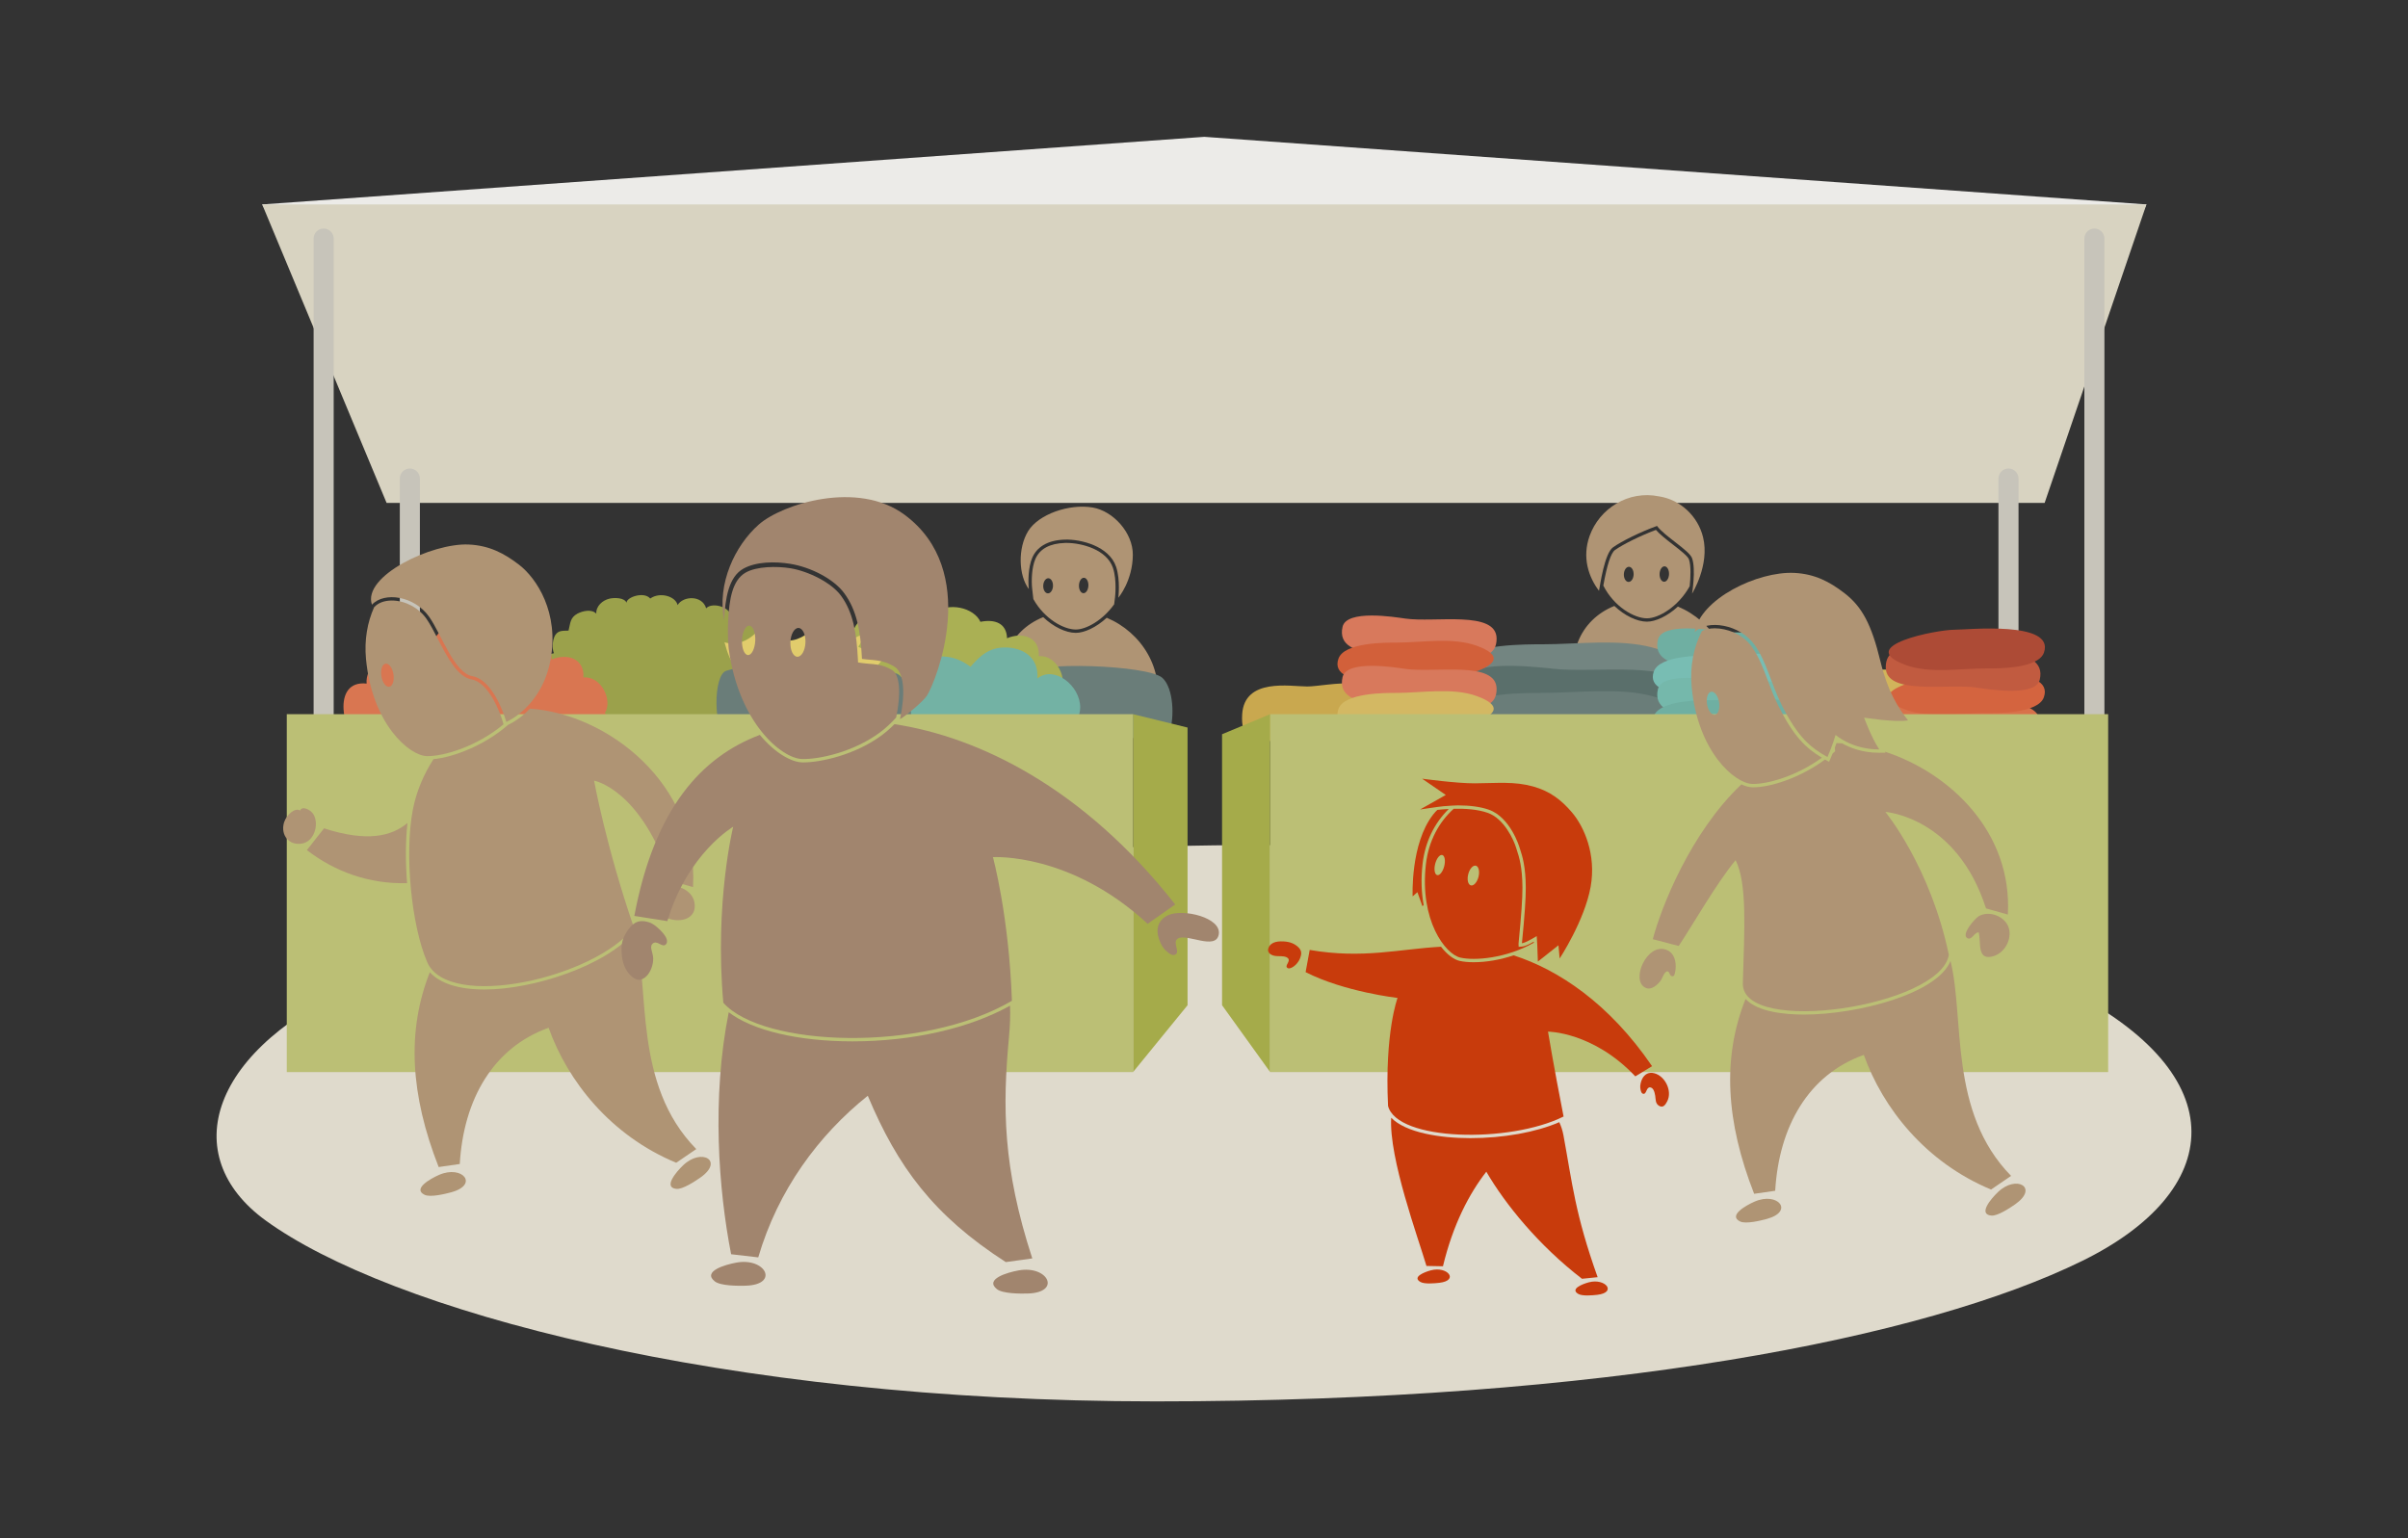 <?xml version="1.0" encoding="utf-8"?>
<!-- Generator: Adobe Illustrator 15.0.2, SVG Export Plug-In . SVG Version: 6.00 Build 0)  -->
<!DOCTYPE svg PUBLIC "-//W3C//DTD SVG 1.1//EN" "http://www.w3.org/Graphics/SVG/1.1/DTD/svg11.dtd">
<svg version="1.1" id="Layer_1" xmlns="http://www.w3.org/2000/svg" xmlns:xlink="http://www.w3.org/1999/xlink" x="0px" y="0px"
	 width="720px" height="460px" viewBox="0 0 720 460" enable-background="new 0 0 720 460" xml:space="preserve">
<rect x="0" y="0" width="720" height="460" fill="#333333" stroke="none"/>
<g>
	<polygon fill="#ECEBE8" points="611.354,127.397 115.591,127.397 78.394,61.137 360.093,40.92 641.791,61.137 	"/>
	<polygon fill="#D8D3C1" points="611.354,150.392 115.591,150.392 78.394,61.137 641.791,61.137 	"/>
	<path fill="#C7C4BA" d="M626.232,224.859c-1.656,0-3-1.344-3-3V71.346c0-1.657,1.344-3,3-3s3,1.343,3,3v150.513
		C629.232,223.516,627.889,224.859,626.232,224.859z"/>
	<g>
		<g>
			<path fill="#AF9474" d="M501.701,181.39c-3.15,2.904-6.721,4.518-9.248,4.518c-2.996,0-6.746-1.835-9.754-4.704
				c-10.334,4.157-15.158,15.229-10.193,26.964l2.543-2.109c-1.625-10.027,3.637-10.436,3.637-10.436s-0.098,3.045-1.6,11.49h31.426
				c-0.65-6.375-0.969-10.354-0.969-10.354s5.32,2.209,5.029,10.936l3.781,1.162C519.227,196.793,512.031,185.712,501.701,181.39z"
				/>
		</g>
		<g>
			<path fill="#AF9474" d="M509.227,160.67c-1.553-6.384-6.883-11.248-13.09-12.218c-9.307-1.939-17.936,3.686-20.844,11.83
				c-2.307,6.456-0.277,12.325,2.816,16.398c0.348-1.827,1.658-11.202,4.191-13.004c2.531-1.801,8.107-4.573,13.158-6.399
				c2.176,3.029,9.654,7.31,10.479,9.651c1.186,3.371,0,10.584,0,10.584S511.256,169.012,509.227,160.67z"/>
			<g>
				<path fill="#AF9474" d="M504.994,167.26c-0.339-0.962-2.814-2.879-4.803-4.42c-1.9-1.473-3.858-2.989-5.064-4.376
					c-4.594,1.722-9.758,4.256-12.247,6.027c-1.212,0.862-2.382,4.44-3.481,10.626c3.21,6.347,9.26,9.791,13.055,9.791
					c3.551,0,9.451-3.576,12.766-9.598C505.488,172.802,505.671,169.184,504.994,167.26z M486.959,174.024
					c-0.811,0.005-1.443-1.004-1.422-2.254c0.027-1.248,0.703-2.265,1.508-2.269c0.807-0.005,1.443,1.001,1.418,2.253
					C488.439,173.004,487.766,174.02,486.959,174.024z M497.588,173.975c-0.781,0.004-1.393-1.025-1.367-2.301
					c0.027-1.276,0.684-2.312,1.463-2.316c0.779-0.002,1.391,1.027,1.363,2.302C499.021,172.936,498.361,173.969,497.588,173.975z"
					/>
			</g>
		</g>
	</g>
	<g>
		<g>
			<path fill="#AF9474" d="M330.919,184.74c-3.15,2.904-6.721,4.518-9.248,4.518c-2.996,0-6.746-1.836-9.754-4.705
				c-10.334,4.158-15.158,15.229-10.193,26.964l2.543-2.109c-1.625-10.027,3.637-10.436,3.637-10.436s-0.098,3.045-1.6,11.49h31.426
				c-0.65-6.375-0.969-10.354-0.969-10.354s5.32,2.209,5.029,10.936l3.781,1.162C348.444,200.143,341.249,189.061,330.919,184.74z"
				/>
		</g>
		<g>
			<path fill="#AF9474" d="M338.72,165.938c0.05-6.594-5.832-13.112-12.025-14.17c-6.932-1.186-16.146,1.975-19.273,7.057
				c-3.139,5.099-2.885,13.273,0.209,17.347c-0.238-2.08-0.238-6.531,1.045-9.442c1.297-2.94,4.238-5.191,9.73-5.362
				c4.738-0.147,13.24,1.908,15.32,8.152c1.319,3.957,0.662,9.233,0.662,9.233S338.659,173.752,338.72,165.938z"/>
			<g>
				<path fill="#AF9474" d="M333.396,178.628c0.006-0.05,0.615-5.095-0.618-8.794c-1.828-5.484-9.31-7.476-13.893-7.476
					c-0.153,0-0.304,0.003-0.448,0.007c-4.537,0.142-7.514,1.745-8.846,4.767c-1.16,2.628-1.214,6.777-0.968,8.925l0.354,3.097
					c3.287,5.909,9.037,9.104,12.693,9.104c3.123,0,8.062-2.771,11.463-7.535L333.396,178.628z M313.349,177.445
					c-0.812,0.005-1.445-1.004-1.422-2.254c0.025-1.248,0.703-2.265,1.508-2.269c0.805-0.005,1.441,1,1.418,2.254
					C314.829,176.425,314.153,177.441,313.349,177.445z M323.978,177.396c-0.783,0.004-1.393-1.025-1.369-2.301
					c0.027-1.276,0.686-2.313,1.465-2.316c0.779-0.002,1.389,1.027,1.363,2.302C325.411,176.357,324.749,177.39,323.978,177.396z"/>
			</g>
		</g>
	</g>
	<path fill="#C7C4BA" d="M122.546,245.686c-1.657,0-3-1.344-3-3v-99.58c0-1.656,1.343-3,3-3s3,1.344,3,3v99.58
		C125.546,244.342,124.203,245.686,122.546,245.686z"/>
	<path fill="#C7C4BA" d="M96.774,224.859c-1.657,0-3-1.344-3-3V71.346c0-1.657,1.343-3,3-3s3,1.343,3,3v150.513
		C99.774,223.516,98.431,224.859,96.774,224.859z"/>
	<path fill="#C7C4BA" d="M600.545,245.686c-1.656,0-3-1.344-3-3v-99.58c0-1.656,1.344-3,3-3s3,1.344,3,3v99.58
		C603.545,244.342,602.201,245.686,600.545,245.686z"/>
	<path fill="#DFDACC" d="M291.511,255.643c129.79-8.516,248.077,0.695,325.938,39.98c51.789,26.133,47.297,60.771,5.111,81.461
		c-46.93,23.014-142.172,41.996-276.983,41.996c-130.281,0-229.469-27.402-266.205-54.143c-26.412-19.225-17.41-51.488,30.09-71.787
		C161.165,271.059,212.657,260.814,291.511,255.643z"/>
	<g>
		<path fill="#738581" d="M461.209,192.674c10.24,0,22.945-1.679,32.748,0.939c21.445,5.734-13.092,10.6-19.768,10.6
			c-5.23,0-41.217,2.887-36.652-6.725C439.863,192.588,456.729,192.674,461.209,192.674z"/>
		<path fill="#D1B45B" d="M548.842,200.025c8.838,1.275,27.316-2.553,27.316,6.01c0,9.889-15.777,3.1-22.615,3.584
			c-2.627,0.186-26.043,4.045-23.445-7.135C531.316,197.24,545.66,199.564,548.842,200.025z"/>
		<path fill="#BF9930" d="M546.211,207.215c7.504,0,16.816-1.68,23.998,0.939c15.717,5.732-9.594,10.6-14.486,10.6
			c-3.832,0-30.205,2.887-26.859-6.727C530.568,207.129,542.928,207.215,546.211,207.215z"/>
		<path fill="#5A6F6B" d="M464.801,200.025c12.059,1.275,37.273-2.553,37.273,6.01c0,9.889-21.531,3.1-30.861,3.584
			c-3.584,0.186-35.535,4.045-31.99-7.135C440.887,197.24,460.457,199.564,464.801,200.025z"/>
		<path fill="#6A7D79" d="M461.209,207.215c10.24,0,22.945-1.68,32.748,0.939c21.445,5.732-13.092,10.6-19.768,10.6
			c-5.23,0-41.217,2.887-36.652-6.727C439.863,207.129,456.729,207.215,461.209,207.215z"/>
		<path fill="#6FAFA2" d="M514.465,188.838c8.838,1.276,27.316-2.551,27.316,6.011c0,9.889-15.779,3.098-22.617,3.584
			c-2.627,0.186-26.043,4.043-23.443-7.137C496.939,186.055,511.281,188.379,514.465,188.838z"/>
		<path fill="#78BDB3" d="M511.832,196.027c7.506,0,16.816-1.678,24,0.939c15.717,5.732-9.594,10.602-14.486,10.602
			c-3.834,0-30.207,2.887-26.861-6.729C496.189,195.943,508.549,196.027,511.832,196.027z"/>
		<path fill="#C9A84F" d="M390.876,205.291c5.869,0.01,24.614-5.125,23.233,8.488c-8.524,3.424-16.847,3.322-25.384,5.189
			c-4.516,0.988-18.154,8.365-17.311-5.336C372.091,202.633,385.696,205.283,390.876,205.291z"/>
		<path fill="#D8795C" d="M420.176,184.98c8.838,1.276,27.316-2.551,27.316,6.011c0,9.888-15.779,3.099-22.617,3.583
			c-2.627,0.186-26.042,4.045-23.444-7.134C402.649,182.197,416.992,184.521,420.176,184.98z"/>
		<path fill="#D2603A" d="M417.543,192.17c7.506,0,16.816-1.679,24,0.939c15.717,5.732-9.594,10.6-14.486,10.6
			c-3.834,0-30.206,2.887-26.86-6.727C401.901,192.086,414.26,192.17,417.543,192.17z"/>
		<path fill="#D8795C" d="M420.176,200.025c8.838,1.275,27.316-2.553,27.316,6.01c0,9.889-15.779,3.1-22.617,3.584
			c-2.627,0.186-26.042,4.045-23.444-7.135C402.649,197.24,416.992,199.564,420.176,200.025z"/>
		<path fill="#D3B863" d="M417.543,207.215c7.506,0,16.816-1.68,24,0.939c15.717,5.732-9.594,10.6-14.486,10.6
			c-3.834,0-30.206,2.887-26.86-6.727C401.901,207.129,414.26,207.215,417.543,207.215z"/>
		<path fill="#75B8AB" d="M514.465,203.641c8.838,1.275,27.316-2.553,27.316,6.01c0,9.891-15.779,3.1-22.617,3.584
			c-2.627,0.186-26.043,4.045-23.443-7.135C496.939,200.857,511.281,203.182,514.465,203.641z"/>
		<path fill="#6FAFA2" d="M511.832,209.389c7.506,0,16.816-1.68,24,0.939c15.717,5.732-9.594,10.6-14.486,10.6
			c-3.834,0-30.207,2.887-26.861-6.727C496.189,209.303,508.549,209.389,511.832,209.389z"/>
		<path fill="#D8714A" d="M591.121,220.438c-8.836-1.311-27.32,2.445-27.305-6.117c0.018-9.889,15.783-3.039,22.623-3.494
			c2.627-0.176,26.049-3.945,23.43,7.223C608.641,223.289,594.303,220.91,591.121,220.438z"/>
		<path fill="#D4643F" d="M593.766,213.256c-7.504-0.027-16.818,1.615-23.996-1.029c-15.707-5.795,9.613-10.564,14.506-10.545
			c3.832,0.016,30.211-2.77,26.848,6.83C609.408,213.404,597.049,213.271,593.766,213.256z"/>
		<path fill="#C15B40" d="M591.148,205.635c-8.836-1.311-27.32,2.445-27.305-6.115c0.018-9.89,15.783-3.039,22.623-3.496
			c2.627-0.176,26.051-3.943,23.43,7.225C608.668,208.488,594.33,206.107,591.148,205.635z"/>
		<path fill="#AD4B36" d="M593.791,199.898c-7.504-0.029-16.818,1.613-23.996-1.033c-15.707-5.795,9.613-10.562,14.506-10.544
			c3.832,0.016,30.211-2.769,26.848,6.832C609.434,200.045,597.074,199.912,593.791,199.898z"/>
	</g>
	<polygon fill="#A5AB4A" points="365.399,300.609 379.788,320.609 379.788,213.572 365.399,219.572 	"/>
	<rect x="379.788" y="213.572" fill="#BBBF75" width="250.556" height="107.037"/>
	<path fill="#6A7D79" d="M347.542,202.705c-4.338-3.877-38.666-4.996-40.998-1.26c-1.576,2.523-1.963,10.447-1.26,13.334
		c0.949,3.889,4.336,4.854,7.975,5.332c7.477,0.982,15.066,0.666,22.551,0.316c4.107-0.189,11.994,3.459,13.857-1.523
		C351.19,214.826,350.983,205.781,347.542,202.705z"/>
	<polygon fill="#A5AB4A" points="338.78,320.609 355.085,300.609 355.085,217.572 338.78,213.572 	"/>
	<path fill="#9BA14B" d="M165.255,193.359c-0.029-1.248,0.24-2.619,0.805-3.487c0.945-1.453,2.434-1.21,3.928-1.287
		c0.58-2.147,0.404-3.885,2.705-5.096c1.566-0.825,4.291-1.405,5.6,0.034c-0.121-2.258,1.844-4.005,3.928-4.496
		c1.445-0.342,4.457-0.355,5.121,1.225c-0.072-1.65,5.211-3.479,7.074-1.263c2.926-2.076,7.586-0.671,8.189,1.955
		c1.641-2.764,7.344-3.039,8.539,0.962c1.836-2.011,7.844-0.304,7.561,3.111c3.012-1.765,9.869-0.021,7.391,4.863
		c3.088-1.274,7.174,2.953,5.201,6.193c3.574-0.303,7.566,2.818,4.787,7.533c3.928,2.578,3.77,7.66-0.975,9.463
		c2.047,5.521-0.846,10.156-7.404,9.875c0.832,4.613-9.523,5.744-12.262,3.201c-5.338,4.525-14.869,4.553-20.799,1.361
		c-2.309-1.24-2.945-3.418-6.014-3.572c-1.887-0.098-4.549,1.916-6.68,2.068c-3.709,0.266-6.705-1.443-10.064-2.393
		c-5.516-1.559-10.48-5.139-11.945-10.918c-0.637-2.518-0.564-5.168-0.023-7.695c0.299-1.391,0.971-2.393,1.445-3.66
		c0.561-1.5,0.189-3.082,1.305-4.41c0.82-0.979,1.771-1.355,2.963-1.59C165.397,194.812,165.272,194.107,165.255,193.359z"/>
	<path fill="#D97651" d="M109.62,204.42c-0.453-4.811,4.787-9.25,9.199-8.221c0.209-5.266,8.346-8.351,11.193-5.053
		c2.186-5.065,8.658-4.257,12.209-0.984c5.309-4.267,13.012-1.881,14.768,2.156c4.316-0.861,7.807,0.385,7.967,4.91
		c4.611-1.957,9.871-0.312,9.48,5.365c5.461-0.471,8.84,7.006,6.395,10.635c12.869,10.514-28.902,17.998-35.52,18.293
		c-12.447,0.551-26.1-0.107-36.732-7.473C102.21,219.637,99.001,203.258,109.62,204.42z"/>
	<path fill="#AAB054" d="M245.778,198.055c-0.453-4.811,4.787-9.25,9.199-8.219c0.209-5.268,8.346-8.353,11.193-5.054
		c2.186-5.066,8.658-4.258,12.209-0.985c5.309-4.266,13.012-1.88,14.768,2.157c4.316-0.861,7.807,0.384,7.967,4.909
		c4.611-1.956,9.871-0.312,9.48,5.366c5.461-0.473,8.84,7.006,6.395,10.635c12.869,10.514-28.902,17.998-35.52,18.293
		c-12.447,0.551-26.1-0.107-36.732-7.473C238.368,213.271,235.159,196.893,245.778,198.055z"/>
	<path fill="#73B2A4" d="M276.546,196.969c5.652-1.391,9.639-0.58,13.646,2.432c2.977-3.506,5.818-5.877,10.598-5.779
		c4.723,0.096,9.805,2.607,9.42,9.264c5-4.029,12.805,2.182,12.773,8.654c-0.041,8.682-14.936,12.139-21.215,13.014
		c-10.521,1.467-21.15,0.213-29.309-7.055C264.921,210.781,268.876,198.855,276.546,196.969z"/>
	<path fill="#E1CC6C" d="M216.618,192.062c2.865,0.938,7.119,0.262,10.592-4.179c0.74,8.091,5.021,2.865,7.732-0.345
		c0.436,1.104,0.143,2.537-0.35,3.872c3.572,0.754,6.652-1.745,9.361-3.75c0.354,0.982-0.471,2.464-0.848,3.239
		c2.236,0.196,4.113-0.606,6.014-1.75c0.252,1.013-0.516,2.688-1.037,3.237c3.855,0.223,6.291-0.965,9.648-2.667
		c0.443,1.267-0.564,3.091-1.125,3.654c2.674,1.771,6.166,0.283,8.562-1.691c0.146,2.217,0.018,3.928-0.852,5.004
		c-1.1,1.361-1.84,2.547-3.262,3.316c-4.75,2.572-11.279,2.812-16.533,3.059c-6.004,0.283-10.672,0.309-16.615-0.617
		C220.046,201.219,218.597,199.205,216.618,192.062z"/>
	<path fill="#6A7D79" d="M217.153,200.598c7.072-2.244,15.303-1.574,23.363-1.613c7.5-0.035,25.145,0.518,28.359,2.871
		c3.215,2.352,6.133,20.891,0.189,22.508c-15.252,4.146-48.189,2.291-51.338-1.215C213.062,217.957,213.257,201.836,217.153,200.598
		z"/>
	<rect x="85.747" y="213.572" fill="#BBBF75" width="253.033" height="107.037"/>
	<g>
		<g>
			<g>
				<path fill="#C83B0C" d="M466.23,335.584c-6.936,3.006-16.688,4.775-26.586,4.775c-9.211,0-19.361-1.668-23.669-6.107
					c-0.722,12.08,8.05,35.877,10.54,44.326l4.932,0.096c3.01-12.531,7.904-21.789,12.967-28.281
					c5.707,9.814,15.721,22.098,28.604,32.023l4.68-0.477c-6.756-18.916-7.564-28.045-10.229-42.469
					C467.207,338.051,466.773,336.766,466.23,335.584z"/>
			</g>
		</g>
		<path fill="#C83B0C" d="M425.356,258.326c0.743-6.465,3.455-12.098,7.821-16.4c-1.214,0.062-2.371,0.158-3.41,0.271
			c-0.424,0.414-0.836,0.863-1.225,1.361c-6.885,8.764-6.156,24.5-6.156,24.5l1.426-1.254l1.498,4.191l0.366-0.322
			C425.021,267.061,424.829,262.93,425.356,258.326z"/>
		<path fill="#C83B0C" d="M379.192,283.754c-0.285,1.123,0.809,2.156,2.854,2.176c1.41,0.01,2.471,0.033,3.078,0.652
			c0.82,0.834-0.893,2.051-0.334,2.734c0.445,0.545,1.303,0.199,1.977-0.262c0.869-0.592,1.564-1.551,1.859-2.262
			c0.57-1.379,0.803-2.504-0.658-3.748c-1.297-1.102-2.824-1.555-5.045-1.525C380.858,281.551,379.55,282.34,379.192,283.754z"/>
		<path fill="#C83B0C" d="M498.52,329.312c-0.545,1.076-1.252,2.133-2.494,1.355c-1.1-0.688-0.936-1.879-1.109-2.965
			c-0.221-1.393-0.635-2.41-1.496-2.518c-1.162-0.143-1.082,1.959-1.965,1.93c-0.703-0.02-0.883-0.916-1-1.727
			c-0.121-0.875,0.215-2.018,0.549-2.709c0.732-1.523,2.064-2.117,3.58-1.742C497.861,321.744,500.082,326.232,498.52,329.312z"/>
		<path fill="#C83B0C" d="M430.373,383.623c-1.344,0.156-4.443,0.439-5.65-0.25c-2.602-1.48,1.168-2.963,3.105-3.484
			C432.801,378.555,436.354,382.918,430.373,383.623z"/>
		<path fill="#C83B0C" d="M477.592,387.213c-1.344,0.156-4.443,0.438-5.65-0.25c-2.598-1.479,1.168-2.967,3.105-3.484
			C480.023,382.143,483.574,386.512,477.592,387.213z"/>
		<g>
			<g>
				<path fill="#C83B0C" d="M458.588,281.615c-0.877,0.512-2.049,1.123-2.982,1.363c-0.223,0.055-0.432,0.094-0.621,0.105
					l-0.906,0.068l-0.031-0.908c-0.002-0.074-0.002-0.074,0.064-0.746c0.75-7.521,1.121-12.92,1.104-16.045
					c-0.031-6.238-1.025-9.254-1.617-11.055c-0.098-0.295-0.184-0.555-0.25-0.787c-0.689-2.348-3.57-8.822-8.566-10.549
					c-3-1.039-6.713-1.283-10.123-1.199c-4.332,3.916-7.496,9.52-8.309,16.578c-1.93,16.846,5.838,26.908,10.287,27.932
					c4.258,0.979,13.707,0.25,21.971-4.451L458.588,281.615z M431.83,259.033c-0.424,1.662-1.369,2.852-2.117,2.662
					c-0.74-0.189-1.012-1.684-0.592-3.346c0.422-1.658,1.369-2.85,2.115-2.662C431.982,255.877,432.25,257.375,431.83,259.033z
					 M442.078,262.219c-0.412,1.625-1.432,2.77-2.285,2.553c-0.846-0.215-1.203-1.705-0.791-3.33
					c0.412-1.629,1.436-2.77,2.285-2.557C442.131,259.1,442.488,260.592,442.078,262.219z"/>
				<g>
					<path fill="#C83B0C" d="M452.567,285.689c-3.921,1.322-8.086,2.062-11.935,2.062c-1.611,0-3.07-0.139-4.221-0.404
						c-1.677-0.387-3.682-1.836-5.539-4.229c-12.303,0.643-23.35,3.713-39.272,0.955l-1.217,6.645
						c11.65,5.916,27.491,7.713,27.491,7.713s-3.893,10.332-2.844,32.291c2.699,10.541,36.352,11.234,52.486,3.168
						c-2.973-15.117-4.656-25.385-4.656-25.385s13.488,0.02,26.107,13.375l5.01-3.043
						C481.086,299.941,465.83,289.967,452.567,285.689z"/>
				</g>
			</g>
			<path fill="#C83B0C" d="M469.979,242.896c-3.08-3.59-6.439-6.275-11.561-7.701c-5.664-1.574-10.67-0.992-17.449-0.945
				c-5.402,0.037-15.754-1.385-15.754-1.385l7.08,4.861l-7.686,4.35c0,0,5.411-0.834,6.977-0.975s3.875-0.254,4.293-0.254
				c3.693,0,6.799,0.428,9.229,1.27c6.499,2.246,9.172,11.123,9.199,11.217c0.064,0.221,0.146,0.469,0.243,0.758
				c0.609,1.859,1.631,4.969,1.664,11.357c0.018,3.162-0.355,8.594-1.107,16.146c-0.023,0.236-0.039,0.383-0.048,0.475
				c0.089-0.014,0.189-0.033,0.298-0.061c0.66-0.17,1.604-0.604,2.729-1.258l1.398-0.812l0.161,2.543l0.183,5.074l6.156-4.875
				l0.355,3.953c0,0,7.449-11.324,9.266-21.443C477.328,255.576,473.686,247.223,469.979,242.896z"/>
		</g>
	</g>
	<g>
		<g>
			<g>
				<g>
					<path fill="#AF9474" d="M500.994,289.85c-0.045,0.434-0.121,0.861-0.219,1.264c-0.164,0.674-0.445,1.064-1.107,0.695
						c-0.537-0.299-0.457-1.377-1.168-1.326c-0.875,0.062-1.494,2.156-1.936,2.758c-0.914,1.25-2.809,2.998-4.559,2.156
						c-4.545-2.188,0.404-13.447,6.148-11.393C500.621,284.885,501.238,287.504,500.994,289.85z"/>
				</g>
				<g>
					<g>
						<path fill="#AF9474" d="M539.424,303.402c-5.912,0-13.727-0.789-17.378-4.547c-0.042-0.043-0.077-0.088-0.118-0.133
							c-7.027,17.645-5.889,36.713,2.568,58.281l6.293-0.906c1.133-19.236,9.934-34.725,26.502-40.635
							c5.654,15.891,18.443,32.119,38.043,40.266l5.99-4.082c-18.752-19.121-13.863-47.131-18.114-64.275
							C579.236,297.211,555.404,303.402,539.424,303.402z"/>
					</g>
				</g>
				<path fill="#AF9474" d="M592.055,282.971c-0.141-1.389-0.094-2.777-0.402-4.143c-1.328-0.072-2.051,2.396-3.35,1.758
					c-2.141-1.055,2.285-5.982,3.326-6.586c3.342-1.934,8.439,0.217,9.145,4.061c0.613,3.336-1.623,7.178-5.127,7.984
					C592.891,286.678,592.262,285,592.055,282.971z"/>
				<path fill="#AF9474" d="M528.23,364.537c-1.879,0.51-6.221,1.559-7.916,0.75c-3.656-1.74,1.605-4.762,4.311-5.949
					C531.576,356.305,536.596,362.266,528.23,364.537z"/>
				<path fill="#AF9474" d="M602.586,360.113c-1.588,1.117-5.307,3.586-7.178,3.404c-4.033-0.385-0.123-5.021,2.023-7.061
					C602.924,351.229,609.676,355.115,602.586,360.113z"/>
				<g>
					<path fill="#AF9474" d="M563.578,224.785l0.214,0.316l-1.872,0.01h-0.122c-4.985,0-8.72-1.523-11.015-2.822
						c-0.562-0.033-1.119-0.045-1.676-0.055c-0.145,0.42-0.307,0.883-0.489,1.379c0.026,0.289,0.043,0.486,0.048,0.553l0.04,0.498
						l-0.374,0.332c-0.119,0.104-0.243,0.201-0.363,0.305c-0.198,0.492-0.41,0.994-0.635,1.502l-0.441,0.998l-0.957-0.529
						c-0.086-0.047-0.168-0.096-0.252-0.145c-7.301,5.412-16.164,8.314-21.457,8.314c-0.089,0-0.176-0.002-0.262-0.004
						c-0.969-0.02-2.088-0.312-3.289-0.871c-15.225,14.416-24.038,36.93-26.484,46.295l7.736,2.029
						c3.795-5.594,11.229-18.682,17.023-25.662c3.508,7.014,2.627,20.656,2.166,36.777c-0.455,15.914,59.052,7.012,61.594-8.467
						c-5.541-26.488-18.988-42.742-18.988-42.742s21.303,1.455,30.1,28.855l6.527,1.846
						C601.746,248.896,583.102,231.139,563.578,224.785z"/>
				</g>
				<g>
					<path fill="#AF9474" d="M570.5,215.422c-3.041-3.908-6.062-8.625-8.264-17.732c-2.68-11.065-5.514-16.294-10.777-20.341
						c-4.373-3.361-8.836-5.746-15.031-6.024c-10.936-0.493-28.031,7.763-29.725,17.739c3.701-3.976,13.6-2.377,17.961,3.833
						c3.645,5.188,4.773,11.334,8.104,17.994c4.732,9.463,8.566,12.691,13.652,15.506c1.482-3.342,2.428-6.637,2.428-6.637
						s4.801,4.393,13.068,4.352c-2.346-3.473-4.545-9.498-4.545-9.498S566.785,216.102,570.5,215.422z"/>
					<g>
						<path fill="#AF9474" d="M531.873,211.338c-1.393-2.785-2.393-5.445-3.361-8.02c-1.334-3.547-2.594-6.896-4.666-9.848
							c-2.707-3.855-7.535-5.58-11.117-5.58c-1.493,0-2.805,0.281-3.848,0.803c-2.424,4.755-3.646,10.414-3.064,16.726
							c1.803,19.418,12.92,28.914,18.168,29.018c4.449,0.09,13.142-2.295,20.76-7.852
							C539.894,223.701,536.258,220.107,531.873,211.338z M512.766,213.752c-0.992,0.16-2.049-1.25-2.359-3.154
							c-0.311-1.908,0.25-3.58,1.242-3.742s2.051,1.252,2.359,3.154C514.316,211.914,513.762,213.59,512.766,213.752z"/>
					</g>
				</g>
			</g>
		</g>
	</g>
	<g>
		<g>
			<g>
				<g>
					<g>
						<path fill="#AF9474" d="M121.84,246.109c-4.763,4.006-12.138,5.75-24.954,1.604l-5.125,6.506
							c8.207,6.35,18.434,10.191,29.959,9.889C121.22,257.846,121.231,251.537,121.84,246.109z"/>
					</g>
				</g>
				<g>
					<path fill="#AF9474" d="M84.878,246.141c0.021-0.08,0.045-0.16,0.07-0.238c0.709-2.26,3.338-4.516,4.773-3.506
						c0.592-1.535,3.291-0.266,4.117,1.316c1.545,2.957,0.119,7.875-3.477,8.535C86.386,252.973,83.905,249.723,84.878,246.141z"/>
				</g>
				<g>
					<g>
						<path fill="#AF9474" d="M144.845,295.91c-7.647,0-13.295-1.814-16.326-5.168c-6.971,17.643-5.811,36.705,2.643,58.26
							l6.307-0.91c1.139-19.285,9.961-34.812,26.572-40.738c5.67,15.932,18.492,32.201,38.143,40.369l6.006-4.092
							c-19.045-19.42-13.771-47.982-18.336-65.105C181.321,288.799,159.515,295.91,144.845,295.91z"/>
					</g>
				</g>
				<g>
					<path fill="#AF9474" d="M199.849,274.678c-1.814-0.668-3.369-2.184-2.434-3.348c-1.25-1.334-0.949-4.387,1.053-5.549
						c3.35-1.938,8.463,0.217,9.17,4.07C208.536,274.746,203.55,276.041,199.849,274.678z"/>
				</g>
				<g>
					<path fill="#AF9474" d="M134.903,356.555c-1.883,0.51-6.236,1.564-7.936,0.752c-3.666-1.744,1.609-4.775,4.32-5.963
						C138.259,348.301,143.29,354.277,134.903,356.555z"/>
				</g>
				<g>
					<path fill="#AF9474" d="M209.452,352.119c-1.592,1.119-5.318,3.596-7.195,3.414c-4.043-0.387-0.123-5.035,2.027-7.08
						C209.792,343.211,216.562,347.109,209.452,352.119z"/>
				</g>
				<g>
					<path fill="#AF9474" d="M158.464,211.916c-2.986,3.123-5.845,4.529-6.537,4.84c-6.99,6.121-16.229,9.67-22.311,10.264
						c-2.887,4.463-5.143,9.666-6.191,15.201c-2.49,13.139-0.459,34.381,4.293,45.467c6.289,14.67,50.062,4.838,61.809-10.338
						c-8.357-24.305-11.895-43.9-11.895-43.9s14.217,2.508,23.035,29.979l6.545,1.852
						C208.969,234.318,181.581,213.49,158.464,211.916z"/>
				</g>
				<g>
					<path fill="#AF9474" d="M155.192,168.877c-4.383-3.369-8.857-5.761-15.07-6.04c-10.963-0.494-31.836,9.428-28.91,17.992
						c3.711-3.986,12.742-2.591,17.115,3.638c3.654,5.2,7.473,16.792,12.885,17.736c6.725,1.172,10.182,13.695,10.182,13.695
						s10.592-4.414,13.215-18.559C167.233,183.198,160.47,172.935,155.192,168.877z"/>
					<g>
						<path fill="#AF9474" d="M150.429,216.164c-0.914-3.312-4.383-12.104-9.389-12.977c-4.24-0.738-7.244-6.545-10.15-12.162
							c-1.182-2.285-2.299-4.444-3.381-5.984c-2.326-3.313-6.391-5.455-10.354-5.455c-2.205,0-4.057,0.684-5.212,1.925l-0.085,0.092
							c-1.996,4.478-2.957,9.678-2.428,15.42c1.809,19.469,12.955,28.988,18.217,29.092c4.873,0.098,14.826-2.77,22.903-9.51
							L150.429,216.164z M116.397,205.375c-0.994,0.162-2.053-1.252-2.363-3.16c-0.311-1.914,0.248-3.59,1.246-3.754
							c0.992-0.162,2.055,1.256,2.363,3.164C117.954,203.533,117.397,205.213,116.397,205.375z"/>
					</g>
				</g>
			</g>
		</g>
	</g>
	<g>
		<g>
			<g>
				<path fill="#A1856E" d="M301.692,310.096c0.321-3.467,0.428-6.549,0.308-9.348c-12.159,6.785-29.228,10.67-47.104,10.67
					c-16.281,0-29.973-3.287-37-8.717c-5.132,25.744-3.062,53.045,0.709,72.375l8.113,0.939
					c5.916-20.193,18.062-36.584,32.75-48.332c8.949,21.318,19.682,35.844,41.262,49.738l7.926-1.096
					C299.757,349.002,299.757,330.936,301.692,310.096z"/>
			</g>
		</g>
		<path fill="#A1856E" d="M190.403,292.889c1.889,0.625,4.404-1.596,4.873-5.432c0.295-2.406-1.23-3.986-0.266-5.121
			c1.299-1.529,2.965,1.184,4.047,0.123c0.867-0.846,0.148-2.26-0.746-3.34c-1.145-1.396-2.938-2.9-4.201-3.295
			c-2.445-0.768-4.361-0.527-6.258,2.16c-1.688,2.381-2.295,4.17-1.902,7.965C186.317,289.473,188.296,292.189,190.403,292.889z"/>
		<path fill="#A1856E" d="M364.421,279.387c-0.809,4.982-9.549-0.348-12.23,1.277c-1.719,1.045,0.621,3.795-0.6,4.691
			c-0.969,0.723-2.166-0.295-3.186-1.262c-1.092-1.053-1.852-2.951-2.137-4.244c-0.633-2.83,0.535-5.045,2.977-6.15
			C353.772,271.65,365.229,274.402,364.421,279.387z"/>
		<path fill="#A1856E" d="M222.917,384.488c-2.281,0.062-7.525,0.068-9.234-1.324c-3.695-2.99,3.141-4.988,6.555-5.594
			C229.003,376.021,233.087,384.199,222.917,384.488z"/>
		<path fill="#A1856E" d="M307.286,386.826c-2.275,0.061-7.518,0.062-9.229-1.326c-3.693-2.992,3.139-4.99,6.557-5.596
			C313.378,378.354,317.462,386.533,307.286,386.826z"/>
		<g>
			<g>
				<path fill="#A1856E" d="M267.433,199.361c-3.609-2.207-6.322-1.848-9.701-2.32c-0.418-8.473-1.584-14.576-5.297-19.641
					c-3.133-4.262-9.953-7.781-16.164-8.791c-4.609-0.748-10.184-0.662-13.977,1.434c-4.469,2.468-5.441,8.967-5.787,15.41
					c-2.133-10.923,3.227-22.312,10.402-28.615c6.943-6.104,29.48-13.291,43.521-2.933c22.768,16.79,9.502,49.714,6.75,54.093
					c-1.076,1.709-6.383,6.145-8.076,7.059C270.642,207.9,270.528,201.256,267.433,199.361z"/>
			</g>
			<g>
				<path fill="#A1856E" d="M266.792,200.406c-0.795-0.486-1.572-0.859-2.377-1.133c-1.5-0.52-2.943-0.645-4.465-0.77
					c-0.76-0.064-1.551-0.133-2.387-0.252l-1-0.143l-0.051-1.006c-0.389-7.777-1.398-13.981-5.064-18.979
					c-2.824-3.848-9.629-7.277-15.066-8.179c-4.09-0.675-10.168-0.605-13.465,1.302c-4.016,2.315-4.861,8.153-5.191,14.271
					c-0.137,2.521-0.109,5.073,0.082,7.586l0.033,0.424c0.023,0.186,0.037,0.357,0.051,0.514
					c2.949,21.994,15.768,32.805,21.973,32.945c5.027,0.115,15.357-2.07,23.291-7.988c1.764-1.316,3.365-2.848,4.803-4.438
					C269.478,207.318,269.024,201.77,266.792,200.406z M223.647,195.895c-1.086-0.051-1.889-2.057-1.783-4.48
					c0.109-2.43,1.084-4.36,2.176-4.31c1.092,0.049,1.891,2.054,1.785,4.48C225.714,194.014,224.741,195.941,223.647,195.895z
					 M238.392,196.402c-1.238-0.057-2.164-2.025-2.059-4.404c0.105-2.379,1.199-4.261,2.441-4.209
					c1.24,0.058,2.162,2.027,2.057,4.407C240.729,194.574,239.632,196.459,238.392,196.402z"/>
				<g>
					<path fill="#A1856E" d="M343.153,276.266l8.234-5.787c-27.537-35.096-58.982-50.137-83.941-53.92
						c-1.217,1.23-2.455,2.318-3.693,3.242c-8.057,6.01-18.469,8.191-23.501,8.191c-0.14,0-0.278-0.002-0.411-0.004
						c-3.119-0.072-8.074-2.697-12.639-8.221c-17.256,6.5-31.472,21.762-37.533,54.135l9.881,1.562
						c6.08-20.346,19.676-28.225,19.676-28.225s-5.607,22.625-2.953,52.623c11.672,13.23,59.568,15.092,86.293-0.574
						c-0.873-25.385-5.674-42.959-5.674-42.959S320.003,254.822,343.153,276.266z"/>
				</g>
			</g>
		</g>
	</g>
</g>
</svg>

